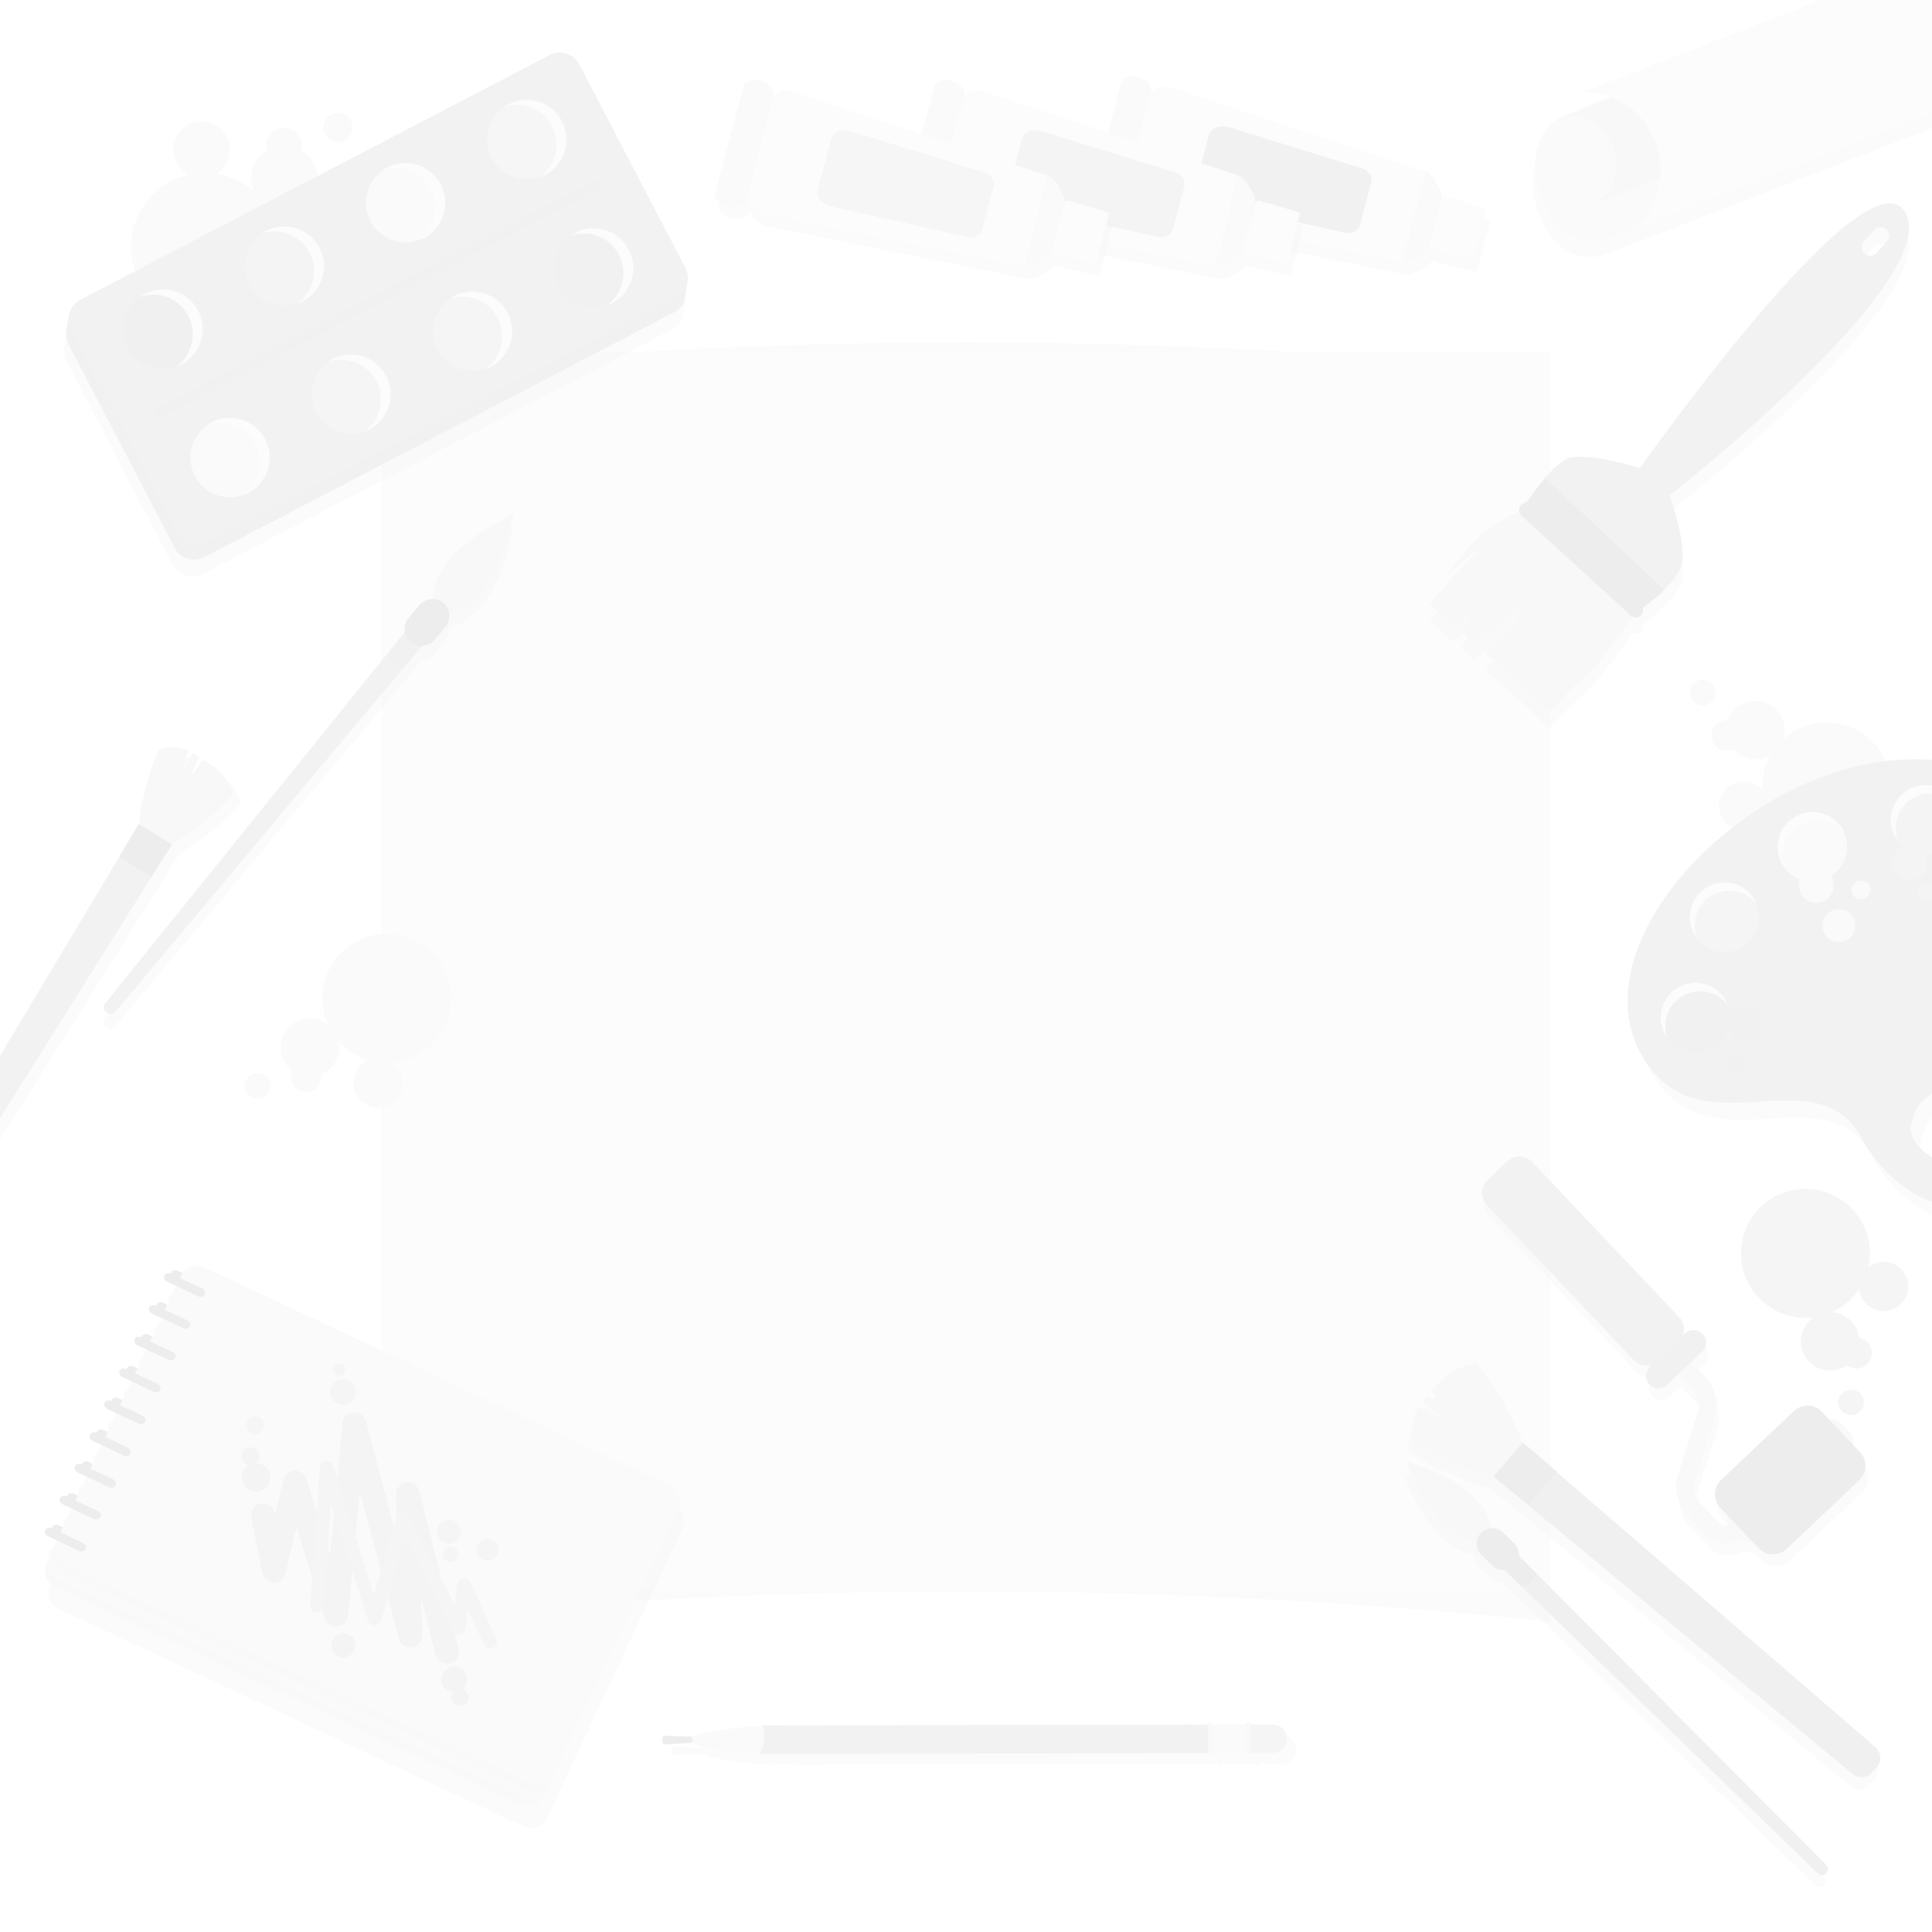 <?xml version="1.0" encoding="utf-8"?>
<!-- Generator: Adobe Illustrator 18.0.0, SVG Export Plug-In . SVG Version: 6.00 Build 0)  -->
<!DOCTYPE svg PUBLIC "-//W3C//DTD SVG 1.1//EN" "http://www.w3.org/Graphics/SVG/1.1/DTD/svg11.dtd">
<svg version="1.1" xmlns="http://www.w3.org/2000/svg" xmlns:xlink="http://www.w3.org/1999/xlink" x="0px" y="0px"
	 viewBox="0 0 800 800" enable-background="new 0 0 800 800" xml:space="preserve">
<g id="BACKGROUND">
</g>
<g id="OBJECTS">
	<g opacity="0.1">
		<g>
			<path opacity="0.2" fill="#474747" d="M616.3,91.3l-15.8-4.6c-0.7-0.2-1.4,0.2-1.6,0.8l0.1-0.3c0.6-2.2-4.1-10.1-6.5-10.9
				l-0.6-0.2L487.4,41.7c-4.4-1.4-8.7-0.1-9.5,3l-6.4,24.2l6.8-25.7c0.6-2.3-1.6-5-5-6.1c-3.4-1.1-6.7-0.2-7.4,2.2l-11.7,44
				c-0.6,2.3,1.8,4.8,5.3,5.6c3.5,0.7,6.7-0.6,7.3-2.9l0.4-1.5c-0.8,3.1,2.2,6.4,6.7,7.3l108.2,21.9l0.2,0c2.5,0.5,10.4-4,11-6.2
				l3.6-13.6l-3.5,13.1c-0.2,0.7,0.2,1.3,0.9,1.5l16.1,3.8c0.6,0.1,1.3-0.2,1.5-0.9l4.9-18.7C617.3,92.2,617,91.5,616.3,91.3z"/>
			<g>
				<path fill="#DFDFDF" d="M590.1,70.9L485.7,36.5c-4.4-1.4-8.7-0.1-9.5,3l-10.5,39.8c-0.8,3.1,2.2,6.4,6.7,7.3l108.2,21.9
					C584,96.1,587,83.5,590.1,70.9z"/>
				<path fill="#CECECE" d="M580.6,108.5l0.2,0c2.5,0.5,10.4-4,11-6.2l5.4-20.3c0.6-2.2-4.1-10.1-6.5-10.9l-0.6-0.2
					C587,83.5,584,96.1,580.6,108.5z"/>
				<path fill="#CECECE" d="M457.9,83.7c-3.5-0.7-5.9-3.2-5.3-5.6l11.7-44c0.6-2.3,3.9-3.3,7.4-2.2l0,0c3.4,1.1,5.6,3.8,5,6.1
					l-11.3,42.8C464.6,83.1,461.4,84.4,457.9,83.7L457.9,83.7z"/>
				<path fill="#717171" d="M500.7,83.8c-3.9-0.9-6.4-3.9-5.7-6.8l5.6-21.2c0.8-2.9,4.5-4.3,8.3-3.1l55.1,17
					c2.7,0.8,4.4,3.5,3.8,5.9l-4.7,17.6c-0.6,2.4-3.4,3.8-6.2,3.2L500.7,83.8z"/>
				<path fill="#DFDFDF" d="M592.9,103.3c-0.7-0.2-1.1-0.8-0.9-1.5l5.2-19.6c0.2-0.7,0.9-1,1.6-0.8l15.8,4.6c0.6,0.2,1,0.9,0.8,1.5
					l-4.9,18.7c-0.2,0.6-0.8,1-1.5,0.9L592.9,103.3z"/>
			</g>
			<path opacity="0.2" fill="#474747" d="M539,93l-15.8-4.6c-0.7-0.2-1.4,0.2-1.6,0.8l0.1-0.3c0.6-2.2-4.1-10.1-6.5-10.9l-0.6-0.2
				L410,43.5c-4.4-1.4-8.7-0.1-9.5,3l-6.4,24.2L401,45c0.6-2.3-1.6-5-5-6.1c-3.4-1.1-6.7-0.2-7.4,2.2l-11.7,44
				c-0.6,2.3,1.8,4.8,5.3,5.6c3.5,0.7,6.7-0.6,7.3-2.9l0.4-1.5c-0.8,3.1,2.2,6.4,6.7,7.3L505,115.5l0.2,0c2.5,0.5,10.4-4,11-6.2
				l3.6-13.6l-3.5,13.1c-0.2,0.7,0.2,1.3,0.9,1.5l16.1,3.8c0.6,0.1,1.3-0.2,1.5-0.9l4.9-18.7C540,93.9,539.6,93.2,539,93z"/>
			<g>
				<path fill="#DFDFDF" d="M512.8,72.7L408.3,38.2c-4.4-1.4-8.7-0.1-9.5,3L388.3,81c-0.8,3.1,2.2,6.4,6.7,7.3l108.2,21.9
					C506.6,97.8,509.7,85.2,512.8,72.7z"/>
				<path fill="#CECECE" d="M503.2,110.3l0.2,0c2.5,0.5,10.4-4,11-6.2l5.4-20.3c0.6-2.2-4.1-10.1-6.5-10.9l-0.6-0.2
					C509.7,85.2,506.6,97.8,503.2,110.3z"/>
				<path fill="#CECECE" d="M380.5,85.4c-3.5-0.7-5.9-3.2-5.3-5.6l11.7-44c0.6-2.3,3.9-3.3,7.4-2.2l0,0c3.4,1.1,5.6,3.8,5,6.1
					l-11.3,42.8C387.3,84.8,384,86.1,380.5,85.4L380.5,85.4z"/>
				<path fill="#8D8D8D" d="M423.3,85.5c-3.9-0.9-6.4-3.9-5.7-6.8l5.6-21.2c0.8-2.9,4.5-4.3,8.3-3.1l55.1,17
					c2.7,0.8,4.4,3.5,3.8,5.9l-4.7,17.6c-0.6,2.4-3.4,3.8-6.2,3.2L423.3,85.5z"/>
				<path fill="#DFDFDF" d="M515.6,105c-0.7-0.2-1.1-0.8-0.9-1.5l5.2-19.6c0.2-0.7,0.9-1,1.6-0.8l15.8,4.6c0.6,0.2,1,0.9,0.8,1.5
					l-4.9,18.7c-0.2,0.6-0.8,1-1.5,0.9L515.6,105z"/>
			</g>
			<path opacity="0.2" fill="#474747" d="M459.9,93L444,88.4c-0.7-0.2-1.4,0.2-1.6,0.8l0.1-0.3c0.6-2.2-4.1-10.1-6.5-10.9l-0.6-0.2
				L331,43.5c-4.4-1.4-8.7-0.1-9.5,3l-6.4,24.2l6.8-25.7c0.6-2.3-1.6-5-5-6.1c-3.4-1.1-6.7-0.2-7.4,2.2l-11.7,44
				c-0.6,2.3,1.8,4.8,5.3,5.6c3.5,0.7,6.7-0.6,7.3-2.9l0.4-1.5c-0.8,3.1,2.2,6.4,6.7,7.3l108.2,21.9l0.2,0c2.5,0.5,10.4-4,11-6.2
				l3.6-13.6l-3.5,13.1c-0.2,0.7,0.2,1.3,0.9,1.5l16.1,3.8c0.6,0.1,1.3-0.2,1.5-0.9l4.9-18.7C460.9,93.9,460.5,93.2,459.9,93z"/>
			<g>
				<path fill="#DFDFDF" d="M433.7,72.7L329.2,38.2c-4.4-1.4-8.7-0.1-9.5,3L309.2,81c-0.8,3.1,2.2,6.4,6.7,7.3l108.2,21.9
					C427.6,97.8,430.6,85.2,433.7,72.7z"/>
				<path fill="#CECECE" d="M424.2,110.3l0.2,0c2.5,0.5,10.4-4,11-6.2l5.4-20.3c0.6-2.2-4.1-10.1-6.5-10.9l-0.6-0.2
					C430.6,85.2,427.6,97.8,424.2,110.3z"/>
				<path fill="#CECECE" d="M301.5,85.4c-3.5-0.7-5.9-3.2-5.3-5.6l11.7-44c0.6-2.3,3.9-3.3,7.4-2.2l0,0c3.4,1.1,5.6,3.8,5,6.1
					l-11.3,42.8C308.2,84.8,304.9,86.1,301.5,85.4L301.5,85.4z"/>
				<path fill="#9F9F9F" d="M344.3,85.5c-3.9-0.9-6.4-3.9-5.7-6.8l5.6-21.2c0.8-2.9,4.5-4.3,8.3-3.1l55.1,17
					c2.7,0.8,4.4,3.5,3.8,5.9l-4.7,17.6c-0.6,2.4-3.4,3.8-6.2,3.2L344.3,85.5z"/>
				<path fill="#DFDFDF" d="M436.5,105c-0.7-0.2-1.1-0.8-0.9-1.5l5.2-19.6c0.2-0.7,0.9-1,1.6-0.8l15.8,4.6c0.6,0.2,1,0.9,0.8,1.5
					L454,108c-0.2,0.6-0.8,1-1.5,0.9L436.5,105z"/>
			</g>
		</g>
		<g>
			<path opacity="0.2" fill="#474747" d="M641.9,671.5c-160.6-16.7-323.2-16.7-483.8,0c0-140.4,0-280.8,0-421.2
				c160.6-16.7,323.2-16.7,483.8,0C641.9,390.7,641.9,531.1,641.9,671.5z"/>
			<path opacity="0.2" fill="#474747" d="M641.9,575.5c-160.6-16.7-323.2-16.7-483.8,0c0-140.4,0-280.8,0-421.2
				c160.6-16.7,323.2-16.7,483.8,0C641.9,294.7,641.9,435.1,641.9,575.5z"/>
			<rect x="158.1" y="145.6" fill="#DFDFDF" width="483.8" height="512.9"/>
		</g>
		<path opacity="0.2" fill="#474747" d="M284,123.6C284,123.6,284,123.6,284,123.6c0.3-1.8,0-3.8-0.9-5.6l-43.9-84.2
			c-2.3-4.5-7.8-6.2-12.3-3.9L32.5,131.2c-2.5,1.3-4.2,3.7-4.7,6.3h0l-1.1,6.1c0,0.1,0,0.2,0,0.3l0,0.2h0c-0.3,1.9,0,3.8,0.9,5.6
			l43.9,84.2c2.3,4.5,7.8,6.2,12.3,3.9l194.4-101.3c2.4-1.2,4-3.4,4.6-5.8l0,0l0-0.1c0.1-0.4,0.2-0.8,0.2-1.3l1-5.3c0,0,0,0,0,0
			L284,123.6z"/>
		<g>
			<path opacity="0.2" fill="#474747" d="M212.6,218.8c0,0-32.7,14.1-33.7,35.2c-2,0-4,0.9-5.4,2.6l-4.5,5.4
				c-1.4,1.6-1.8,3.7-1.5,5.7l-7.2,8.9L43.5,421.5c-1,1.2-0.8,2.9,0.4,3.8c1.2,1,2.9,0.8,3.9-0.4l119.4-142.5l7.5-8.9
				c2,0,3.9-0.9,5.3-2.6l4.5-5.4c1.3-1.6,1.8-3.5,1.5-5.4C193.6,258.1,206.3,249.9,212.6,218.8z"/>
			<g>
				<path fill="#BBBBBB" d="M179.8,254.6c0,0,23.6,4.3,32.9-41.8C212.7,212.7,173.1,229.8,179.8,254.6z"/>
				<path fill="#6D6D6D" d="M176.8,257.7c-2-1.6-5.8-0.2-8.5,3.2l-7.8,9.7c1.1,3,3.3,5.3,6.8,5.8l8.1-9.7
					C178.1,263.4,178.8,259.3,176.8,257.7z"/>
				<path fill="#787878" d="M160.5,270.5L43.6,415.4c-1,1.2-0.8,2.9,0.4,3.8c1.2,1,2.9,0.8,3.9-0.4l119.4-142.5
					C163.8,275.8,161.6,273.5,160.5,270.5z"/>
				<path fill="#474747" d="M180,264.9c-2.5,3-6.9,3.4-9.9,1l0,0c-3-2.5-3.4-6.9-1-9.9l4.5-5.4c2.5-3,6.9-3.4,9.9-1l0,0
					c3,2.5,3.4,6.9,1,9.9L180,264.9z"/>
			</g>
		</g>
		<g>
			<path opacity="0.2" fill="#474747" d="M536.8,724.4c0-3.3-2.7-5.9-5.9-5.9l-9.1,0c-0.1-0.5-0.5-0.9-1-0.9c-0.5,0-0.9,0.4-1,0.9
				l-13.7,0c-0.1-0.5-0.5-0.9-1-0.9c-0.5,0-0.9,0.4-1,0.9l-184.4,0.4h-0.1l0,0c-2.8,0-24,2-29.6,4.7c0,0,0,0,0,0l-11.3-0.4
				c0,0-1,1.6,0,3.7l11.3-0.7l0,0c5.3,2.5,24,4.3,28.9,4.5c0.3,0,0.6,0,0.8,0l0.7,0l183.8-0.4c0.1,0.5,0.5,0.9,1,0.9
				c0.5,0,0.9-0.4,1-0.9l13.7,0c0.1,0.5,0.5,0.9,1,0.9c0.5,0,0.9-0.4,1-0.9l9.1,0C534.2,730.3,536.8,727.6,536.8,724.4z"/>
			<g>
				<path fill="#CECECE" d="M315.7,714.5L315.7,714.5L315.7,714.5c-3.3,0-31.1,2.7-31.1,6c0,3.1,24.7,5.6,30.3,5.8
					C316.5,722.4,317,718.4,315.7,714.5z"/>
				<path fill="#767676" d="M315.7,714.5c1.3,3.9,0.7,8-0.9,11.8c0.3,0,0.6,0,0.8,0l0.7,0l185-0.4c0-4,0.2-8,0.2-11.8L315.7,714.5z"
					/>
				<path fill="#CCCCCC" d="M501.4,725.9l15.6,0c-0.2-3.9-0.2-7.9,0.3-11.8l-15.8,0C501.5,717.9,501.4,721.9,501.4,725.9z"/>
				<path fill="#969696" d="M517,725.9l10,0c3.3,0,5.9-2.7,5.9-5.9c0-3.3-2.7-5.9-5.9-5.9l-9.7,0C516.8,718,516.9,721.9,517,725.9z"
					/>
				<path fill="#474747" d="M286,719.1l-11.3-0.4c0,0-1,1.6,0,3.7l11.3-0.7C286,721.7,288.1,721.3,286,719.1z"/>
				<path fill="#BEBEBE" d="M501.2,713.2c0.6,0,1,0.5,1,1l0,11.5c0,0.6-0.5,1-1,1l0,0c-0.6,0-1-0.5-1-1l0-11.5
					C500.2,713.6,500.6,713.2,501.2,713.2L501.2,713.2z"/>
				<path fill="#BEBEBE" d="M516.9,713.1c0.6,0,1,0.5,1,1l0,11.5c0,0.6-0.5,1-1,1l0,0c-0.6,0-1-0.5-1-1l0-11.5
					C515.9,713.6,516.3,713.1,516.9,713.1L516.9,713.1z"/>
			</g>
			<g>
				<path opacity="0.2" fill="#474747" d="M278.9,623.9l-192.3-90c-3.2-1.5-7-0.5-9.1,2.2l-2.1-1c-1-0.5-2.2-0.1-2.7,0.8
					c-0.1,0.1-0.1,0.3-0.1,0.5l-0.2-0.1c-1-0.5-2.2-0.1-2.7,0.8c-0.4,0.9,0.1,2.1,1.1,2.5l3.9,1.8l-1,2.1c0,0,0,0,0,0l-2.7,5.7
					l-1.9-0.9c-1-0.5-2.2-0.1-2.7,0.8c-0.1,0.1-0.1,0.3-0.1,0.5l-0.2-0.1c-1-0.5-2.2-0.1-2.7,0.8c-0.4,0.9,0.1,2.1,1.1,2.5l3.9,1.8
					l-3.6,7.8l-1.9-0.9c-1-0.5-2.2-0.1-2.7,0.8c-0.1,0.1-0.1,0.3-0.1,0.5l-0.2-0.1c-1-0.5-2.2-0.1-2.7,0.8c-0.4,0.9,0.1,2.1,1.1,2.5
					l3.9,1.8l-2.4,5.1l-1.2,2.6l-1.9-0.9c-1-0.5-2.2-0.1-2.7,0.8c-0.1,0.1-0.1,0.3-0.1,0.5l-0.2-0.1c-1-0.5-2.2-0.1-2.7,0.8
					c-0.4,0.9,0.1,2.1,1.1,2.5l3.9,1.8l-3.6,7.8l-1.9-0.9c-1-0.5-2.2-0.1-2.7,0.8c-0.1,0.1-0.1,0.3-0.1,0.5l-0.2-0.1
					c-1-0.5-2.2-0.1-2.7,0.8c-0.4,0.9,0.1,2.1,1.1,2.5l3.9,1.8l-3.6,7.8l-1.9-0.9c-1-0.5-2.2-0.1-2.7,0.8c-0.1,0.1-0.1,0.3-0.1,0.5
					l-0.2-0.1c-1-0.5-2.2-0.1-2.7,0.8c-0.4,0.9,0.1,2,1.1,2.5l3.9,1.8l-3.6,7.8l-1.9-0.9c-1-0.5-2.2-0.1-2.7,0.8
					c-0.1,0.1-0.1,0.3-0.1,0.5l-0.2-0.1c-1-0.5-2.2-0.1-2.7,0.8c-0.4,0.9,0.1,2.1,1.1,2.5l3.9,1.8l-3.6,7.8l-1.9-0.9
					c-1-0.5-2.2-0.1-2.7,0.8c-0.1,0.1-0.1,0.3-0.1,0.5l-0.2-0.1c-1-0.5-2.2-0.1-2.7,0.8c-0.4,0.9,0.1,2,1.1,2.5l3.9,1.8l-3.6,7.8
					l-1.9-0.9c-1-0.5-2.2-0.1-2.7,0.8c-0.1,0.1-0.1,0.3-0.1,0.5l-0.2-0.1c-1-0.5-2.2-0.1-2.7,0.8c-0.4,0.9,0.1,2.1,1.1,2.5l3.9,1.8
					l-1.5,3.3c0,0,0,0,0,0l-2.8,6c-1.8,3.7-0.1,8.2,3.6,10l192.3,90c3.7,1.8,8.2,0.1,10-3.6l51.3-109.6c0,0,0,0,0,0l4.2-9.1
					C284.3,630.1,282.7,625.6,278.9,623.9z"/>
				<g>
					<g>
						<g>
							<path fill="#474747" d="M87.7,534.8c-0.4,0.9-1.6,1.3-2.7,0.8l-13-6.1c-1-0.5-1.5-1.6-1.1-2.5l0,0c0.4-0.9,1.6-1.3,2.7-0.8
								l13,6.1C87.7,532.8,88.2,533.9,87.7,534.8L87.7,534.8z"/>
							<path fill="#474747" d="M81.6,548c-0.4,0.9-1.6,1.3-2.7,0.8l-13-6.1c-1-0.5-1.5-1.6-1.1-2.5l0,0c0.4-0.9,1.6-1.3,2.7-0.8
								l13,6.1C81.5,546,82,547.1,81.6,548L81.6,548z"/>
							<path fill="#474747" d="M75.4,561.2c-0.4,0.9-1.6,1.3-2.7,0.8l-13-6.1c-1-0.5-1.5-1.6-1.1-2.5l0,0c0.4-0.9,1.6-1.3,2.7-0.8
								l13,6.1C75.4,559.1,75.8,560.3,75.4,561.2L75.4,561.2z"/>
							<path fill="#474747" d="M69.3,574.4c-0.4,0.9-1.6,1.3-2.7,0.8l-13-6.1c-1-0.5-1.5-1.6-1.1-2.5l0,0c0.4-0.9,1.6-1.3,2.7-0.8
								l13,6.1C69.2,572.3,69.7,573.4,69.3,574.4L69.3,574.4z"/>
							<path fill="#474747" d="M63.1,587.5c-0.4,0.9-1.6,1.3-2.7,0.8l-13-6.1c-1-0.5-1.5-1.6-1.1-2.5l0,0c0.4-0.9,1.6-1.3,2.7-0.8
								l13,6.1C63,585.5,63.5,586.6,63.1,587.5L63.1,587.5z"/>
							<path fill="#474747" d="M56.9,600.7c-0.4,0.9-1.6,1.3-2.7,0.8l-13-6.1c-1-0.5-1.5-1.6-1.1-2.5l0,0c0.4-0.9,1.6-1.3,2.7-0.8
								l13,6.1C56.9,598.7,57.4,599.8,56.9,600.7L56.9,600.7z"/>
							<path fill="#474747" d="M50.8,613.9c-0.4,0.9-1.6,1.3-2.7,0.8l-13-6.1c-1-0.5-1.5-1.6-1.1-2.5l0,0c0.4-0.9,1.6-1.3,2.7-0.8
								l13,6.1C50.7,611.8,51.2,613,50.8,613.9L50.8,613.9z"/>
							<path fill="#474747" d="M44.6,627.1c-0.4,0.9-1.6,1.3-2.7,0.8l-13-6.1c-1-0.5-1.5-1.6-1.1-2.5l0,0c0.4-0.9,1.6-1.3,2.7-0.8
								l13,6.1C44.5,625,45,626.1,44.6,627.1L44.6,627.1z"/>
							<path fill="#474747" d="M38.4,640.2c-0.4,0.9-1.6,1.3-2.7,0.8l-13-6.1c-1-0.5-1.5-1.6-1.1-2.5l0,0c0.4-0.9,1.6-1.3,2.7-0.8
								l13,6.1C38.4,638.2,38.9,639.3,38.4,640.2L38.4,640.2z"/>
						</g>
						<g>
							<path fill="#C5C5C5" d="M225.2,743.6c-1.8,3.7-6.2,5.4-10,3.6l-192.3-90c-3.7-1.8-5.4-6.2-3.6-10l51.3-109.6
								c1.8-3.7,6.2-5.4,10-3.6l192.3,90c3.7,1.8,5.4,6.2,3.6,10L225.2,743.6z"/>
							<path fill="#D0D0D0" d="M226.6,740.6c-1.8,3.7-6.2,5.4-10,3.6l-192.3-90c-3.7-1.8-5.4-6.2-3.6-10L72,534.6
								c1.8-3.7,6.2-5.4,10-3.6l192.3,90c3.7,1.8,5.4,6.2,3.6,10L226.6,740.6z"/>
							<path fill="#C5C5C5" d="M228,737.5c-1.8,3.8-6.2,5.4-8.8,4.1l-192.3-90c-4.9-2.3-6.5-6.7-4.8-10.5l51.3-109.6
								c1.8-3.7,6.2-5.4,10-3.6l192.3,90c3.7,1.8,5.4,6.2,3.6,10L228,737.5z"/>
							<path fill="#D0D0D0" d="M229.4,734.5c-1.8,3.7-6.2,5.4-10,3.6l-192.3-90c-3.7-1.8-5.4-6.2-3.6-10l51.3-109.6
								c1.8-3.7,6.2-5.4,10-3.6l192.3,90c3.7,1.8,5.4,6.2,3.6,10L229.4,734.5z"/>
						</g>
						<path fill="#CECECE" d="M86.8,536.9c-1,2-3.4,2.9-5.4,2l0,0c-2-1-2.9-3.4-2-5.4l0,0c1-2,3.4-2.9,5.4-2l0,0
							C86.8,532.4,87.7,534.9,86.8,536.9L86.8,536.9z"/>
						<path fill="#CECECE" d="M80.6,550.1c-1,2-3.4,2.9-5.4,2l0,0c-2-1-2.9-3.4-2-5.4l0,0c1-2,3.4-2.9,5.4-2l0,0
							C80.7,545.6,81.6,548.1,80.6,550.1L80.6,550.1z"/>
						<path fill="#CECECE" d="M74.4,563.3c-1,2-3.4,2.9-5.4,2l0,0c-2-1-2.9-3.4-2-5.4l0,0c1-2,3.4-2.9,5.4-2l0,0
							C74.5,558.8,75.4,561.2,74.4,563.3L74.4,563.3z"/>
						<path fill="#CECECE" d="M68.3,576.4c-1,2-3.4,2.9-5.4,2l0,0c-2-1-2.9-3.4-2-5.4l0,0c1-2,3.4-2.9,5.4-2l0,0
							C68.4,572,69.2,574.4,68.3,576.4L68.3,576.4z"/>
						<path fill="#CECECE" d="M62.1,589.6c-1,2-3.4,2.9-5.4,2l0,0c-2-1-2.9-3.4-2-5.4l0,0c1-2,3.4-2.9,5.4-2l0,0
							C62.2,585.2,63.1,587.6,62.1,589.6L62.1,589.6z"/>
						<path fill="#CECECE" d="M55.9,602.8c-1,2-3.4,2.9-5.4,2l0,0c-2-1-2.9-3.4-2-5.4l0,0c1-2,3.4-2.9,5.4-2l0,0
							C56,598.3,56.9,600.8,55.9,602.8L55.9,602.8z"/>
						<path fill="#CECECE" d="M49.8,616c-1,2-3.4,2.9-5.4,2l0,0c-2-1-2.9-3.4-2-5.4l0,0c1-2,3.4-2.9,5.4-2l0,0
							C49.9,611.5,50.7,613.9,49.8,616L49.8,616z"/>
						<path fill="#CECECE" d="M43.6,629.2c-1,2-3.4,2.9-5.4,2l0,0c-2-1-2.9-3.4-2-5.4l0,0c1-2,3.4-2.9,5.4-2l0,0
							C43.7,624.7,44.6,627.1,43.6,629.2L43.6,629.2z"/>
						<path fill="#CECECE" d="M37.4,642.3c-1,2-3.4,2.9-5.4,2l0,0c-2-1-2.9-3.4-2-5.4l0,0c1-2,3.4-2.9,5.4-2l0,0
							C37.5,637.9,38.4,640.3,37.4,642.3L37.4,642.3z"/>
						<g>
							<path fill="#474747" d="M84.8,536c-0.4,0.9-1.6,1.3-2.7,0.8l-13-6.1c-1-0.5-1.5-1.6-1.1-2.5l0,0c0.4-0.9,1.6-1.3,2.7-0.8
								l13,6.1C84.7,533.9,85.2,535.1,84.8,536L84.8,536z"/>
							<path fill="#474747" d="M78.6,549.2c-0.4,0.9-1.6,1.3-2.7,0.8l-13-6.1c-1-0.5-1.5-1.6-1.1-2.5l0,0c0.4-0.9,1.6-1.3,2.7-0.8
								l13,6.1C78.6,547.1,79.1,548.3,78.6,549.2L78.6,549.2z"/>
							<path fill="#474747" d="M72.5,562.3c-0.4,0.9-1.6,1.3-2.7,0.8l-13-6.1c-1-0.5-1.5-1.6-1.1-2.5l0,0c0.4-0.9,1.6-1.3,2.7-0.8
								l13,6.1C72.4,560.3,72.9,561.4,72.5,562.3L72.5,562.3z"/>
							<path fill="#474747" d="M66.3,575.5c-0.4,0.9-1.6,1.3-2.7,0.8l-13-6.1c-1-0.5-1.5-1.6-1.1-2.5l0,0c0.4-0.9,1.6-1.3,2.7-0.8
								l13,6.1C66.2,573.5,66.7,574.6,66.3,575.5L66.3,575.5z"/>
							<path fill="#474747" d="M60.1,588.7c-0.4,0.9-1.6,1.3-2.7,0.8l-13-6.1c-1-0.5-1.5-1.6-1.1-2.5l0,0c0.4-0.9,1.6-1.3,2.7-0.8
								l13,6.1C60.1,586.6,60.6,587.8,60.1,588.7L60.1,588.7z"/>
							<path fill="#474747" d="M54,601.9c-0.4,0.9-1.6,1.3-2.7,0.8l-13-6.1c-1-0.5-1.5-1.6-1.1-2.5l0,0c0.4-0.9,1.6-1.3,2.7-0.8
								l13,6.1C53.9,599.8,54.4,601,54,601.9L54,601.9z"/>
							<path fill="#474747" d="M47.8,615c-0.4,0.9-1.6,1.3-2.7,0.8l-13-6.1c-1-0.5-1.5-1.6-1.1-2.5l0,0c0.4-0.9,1.6-1.3,2.7-0.8
								l13,6.1C47.7,613,48.2,614.1,47.8,615L47.8,615z"/>
							<path fill="#474747" d="M41.6,628.2c-0.4,0.9-1.6,1.3-2.7,0.8l-13-6.1c-1-0.5-1.5-1.6-1.1-2.5l0,0c0.4-0.9,1.6-1.3,2.7-0.8
								l13,6.1C41.6,626.2,42.1,627.3,41.6,628.2L41.6,628.2z"/>
							<path fill="#474747" d="M35.5,641.4c-0.4,0.9-1.6,1.3-2.7,0.8l-13-6.1c-1-0.5-1.5-1.6-1.1-2.5l0,0c0.4-0.9,1.6-1.3,2.7-0.8
								l13,6.1C35.4,639.3,35.9,640.5,35.5,641.4L35.5,641.4z"/>
						</g>
					</g>
					<g>
						<g>
							<path fill="#8D8D8D" d="M137.2,673.2c-1.2-0.6-2.2-1.6-2.6-3l-11.8-37.8l-4.6,19.1c-0.5,2.2-2.6,3.8-4.9,3.8
								c-2.3,0-4.3-1.7-4.7-4l-4.6-22.9c-0.5-2.7,1.2-5.3,3.9-5.8c2.7-0.5,5.3,1.2,5.8,3.9l0.2,1l3.5-14.7c0.5-2.2,2.4-3.7,4.6-3.8
								c2.2-0.1,4.2,1.3,4.9,3.5l9.8,31.4l5.1-54.7c0.2-2.4,2.1-4.3,4.5-4.4c2.4-0.2,4.6,1.3,5.2,3.6l12.8,48.4l-0.3-18
								c0-2.5,1.8-4.6,4.3-5c2.5-0.3,4.8,1.3,5.4,3.7l16.2,65.2c0.7,2.6-0.9,5.3-3.6,6c-2.6,0.7-5.3-0.9-6-3.6l-5.8-23.2l0.3,15.3
								c0,2.5-1.8,4.6-4.2,5c-2.5,0.3-4.8-1.2-5.4-3.6L149,617.6l-4.8,51.5c-0.2,2.3-2.1,4.2-4.4,4.4
								C138.9,673.7,138,673.5,137.2,673.2z"/>
						</g>
						<g>
							<circle fill="#8D8D8D" cx="106" cy="611.8" r="5.9"/>
						</g>
						<g>
							<circle fill="#8D8D8D" cx="103.7" cy="603" r="3.7"/>
						</g>
						<g>
							<path fill="#969696" d="M109,591.7c-0.9,1.8-3,2.6-4.9,1.8c-1.8-0.9-2.6-3-1.8-4.9c0.9-1.8,3-2.6,4.9-1.8
								C109,587.7,109.8,589.8,109,591.7z"/>
						</g>
						<g>
							<circle fill="#969696" cx="186" cy="634.3" r="5"/>
						</g>
						<g>
							<circle fill="#969696" cx="186.6" cy="643.6" r="3.2"/>
						</g>
						<g>
							<circle fill="#969696" cx="201.9" cy="641.7" r="4.5"/>
						</g>
						<g>
							<circle fill="#8D8D8D" cx="142.2" cy="681.3" r="5"/>
						</g>
						<g>
							<circle fill="#8D8D8D" cx="188.1" cy="695.4" r="5.3"/>
						</g>
						<g>
							<circle fill="#8D8D8D" cx="190.4" cy="702.9" r="3.6"/>
						</g>
						<g>
							<circle fill="#969696" cx="142" cy="576.4" r="5.3"/>
						</g>
						<g>
							<path fill="#969696" d="M142.7,568.3c-0.6,1.2-2,1.8-3.3,1.2c-1.2-0.6-1.8-2-1.2-3.3c0.6-1.2,2-1.8,3.3-1.2
								C142.8,565.6,143.3,567,142.7,568.3z"/>
						</g>
						<g>
							<path fill="#969696" d="M130.1,667.5c-1-0.5-1.7-1.5-1.6-2.7l3.9-57.4c0.1-1.4,1.1-2.4,2.5-2.6c1.3-0.2,2.6,0.7,3,2
								l16.9,53.7l9.4-32.7c0.3-1.1,1.3-1.9,2.4-2c1.2-0.1,2.3,0.5,2.8,1.5l18.8,37.3l1.1-8.7c0.2-1.2,1.1-2.2,2.4-2.4
								c1.2-0.2,2.5,0.5,3,1.6l10.8,23.5c0.6,1.4,0,3.1-1.4,3.7c-1.4,0.7-3.1,0-3.7-1.4l-6.7-14.6l-1,8.1c-0.2,1.2-1.1,2.2-2.3,2.4
								c-1.2,0.2-2.4-0.4-3-1.5l-19.6-39.1l-10,34.8c-0.3,1.2-1.4,2-2.7,2c-1.2,0-2.3-0.8-2.7-2L137,622.6l-2.9,42.5
								c-0.1,1.6-1.5,2.7-3,2.6C130.7,667.7,130.4,667.6,130.1,667.5z"/>
						</g>
					</g>
				</g>
			</g>
		</g>
		<g>
			<defs>
				<rect id="SVGID_1_" x="616.8" width="183.2" height="117.5"/>
			</defs>
			<clipPath id="SVGID_2_">
				<use xlink:href="#SVGID_1_"  overflow="visible"/>
			</clipPath>
			<g clip-path="url(#SVGID_2_)">
				<path opacity="0.2" fill="#474747" d="M984.5-82.9C904.7-52,734.3,13.9,654.5,44.7c4.4,0,8.4,0.9,12,2.3
					c-7.1,2.7-14.1,5.5-21.2,8.2c-21.4,10.6-7.8,58.8,19.4,50.2c3.9-1.5,7.7-3,11.6-4.5v0c79.8-30.8,250.2-96.8,330-127.6
					C1027.8-46.6,1013.9-82.6,984.5-82.9z"/>
				<g>
					<path fill="#CECECE" d="M665.7,98.8c71.2-27.5,142.3-55,213.5-82.6C853,16,840.5-16.2,859.8-34c-71.2,27.5-142.3,55-213.5,82.6
						C624.9,59.2,638.4,107.4,665.7,98.8z"/>
					<path fill="#BCBCBC" d="M798.8-10.4C748,9.3,697.2,28.9,646.3,48.6c15.5-6,34.8,21.4,13.9,35.8c50.8-19.7,101.7-39.3,152.5-59
						C826.5,12.7,817.6-10.2,798.8-10.4z"/>
					<path fill="#DFDFDF" d="M985.5-89.5c-79.8,30.8-250.2,96.8-330,127.6c29.4,0.2,43.3,36.3,21.8,56.2
						c79.8-30.8,250.2-96.8,330-127.6C1028.8-53.2,1014.8-89.3,985.5-89.5z"/>
				</g>
			</g>
		</g>
		<g opacity="0.2">
			<path fill="#474747" d="M775.4,728.4L643.6,614.5l-14.2-12.3c0,0-7-18.4-19.1-32.5c0,0-8-1.1-18.6,11.4l7.7,7.9l-9.3-6l-2.4,2.8
				l8.9,6.5l-10.5-4.6c0,0-3.8,6.8-2.5,13.7c0.7,0.5,15,10.1,33.7,15l14.5,11.9L766,739.5c2.5,2.1,6.2,1.8,8.3-0.6l2-2.3
				C778.3,734.2,777.9,730.5,775.4,728.4z"/>
			<path fill="#474747" d="M635.4,656.7l-7.5-7.5c0.1-1.8-0.5-3.6-1.9-5l-4.6-4.5c-1.3-1.3-3.1-1.9-4.8-1.8
				c-1.2-7.1-7.6-19.4-35.4-27.7c0,0,10.1,30.9,29.3,33.5c-0.2,1.8,0.5,3.7,1.9,5.1l4.6,4.5c1.4,1.4,3.2,2,5,1.8l7.5,7.3
				l122.2,118.3c1,1,2.6,0.9,3.5,0c1-1,1-2.6,0-3.5L635.4,656.7z"/>
		</g>
		<g>
			<path fill="#656565" d="M632.9,623.4L767,734.5c2.5,2.1,6.2,1.8,8.3-0.6l2-2.3c2-2.4,1.7-6.1-0.8-8.2L644.6,609.5
				C640.7,614.1,636.8,618.7,632.9,623.4z"/>
			<path fill="#474747" d="M630.5,597.2l-12.1,14.2l14.5,11.9c3.9-4.6,7.9-9.3,11.8-13.9L630.5,597.2z"/>
			<path fill="#BBBBBB" d="M630.5,597.2c0,0-7-18.4-19.1-32.5c0,0-8-1.1-18.6,11.4l7.7,7.9l-9.3-6l-2.4,2.8l8.9,6.5l-10.5-4.6
				c0,0-3.8,6.8-2.5,13.7c0.7,0.5,15,10.1,33.7,15L630.5,597.2z"/>
		</g>
		<g>
			<path fill="#BBBBBB" d="M617.6,638.5c0,0,5.8-21.1-35.4-33.4C582.2,605.1,594.5,642.6,617.6,638.5z"/>
			<path fill="#474747" d="M620.2,641.5c-1.6,1.7-0.7,5.3,2.2,8l8.1,7.9c2.8-0.8,5.1-2.6,5.9-5.7l-8.1-8.2
				C625.5,640.7,621.8,639.8,620.2,641.5z"/>
			<path fill="#676767" d="M630.5,657.4l122.2,118.3c1,1,2.6,0.9,3.5,0c1-1,1-2.6,0-3.5L636.4,651.7
				C635.6,654.8,633.3,656.6,630.5,657.4z"/>
			<path fill="#474747" d="M627,639.1c2.5,2.5,2.6,6.6,0.1,9.1l0,0c-2.5,2.5-6.6,2.6-9.1,0.1l-4.6-4.5c-2.5-2.5-2.6-6.6-0.1-9.1l0,0
				c2.5-2.5,6.6-2.6,9.1-0.1L627,639.1z"/>
		</g>
		<path opacity="0.2" fill="#474747" d="M771.3,606.3l-2.9-3.1c0.4-1.7,0-3.5-1.3-4.9l-3.8-4c-1.3-1.4-3.1-1.9-4.8-1.6l-2.9-3.1
			c-3.1-3.3-8.3-3.4-11.6-0.3l-30.1,28.5c-3.3,3.1-3.4,8.3-0.3,11.6l2.9,3.1c-0.3,1.3-0.1,2.8,0.6,4c-1.4,0.6-3.1,0.4-4.2-0.8
			l-8.1-8.6c-1.9-2-2.8-6.1-2-8.7l8.5-26.7c1.6-5.1,0-12.1-3.7-16l-6.3-6.7l4.6-4.3c2.1-2,2.2-5.2,0.2-7.3c-2-2.1-5.2-2.2-7.3-0.2
			l-0.9,0.8c1-2.6,0.5-5.6-1.5-7.7l-60.8-64.2c-2.8-3-7.5-3.1-10.4-0.3l-8.1,7.7c-3,2.8-3.1,7.5-0.3,10.4l60.8,64.2
			c2,2.1,5,2.8,7.6,1.9l-0.9,0.8c-2.1,2-2.2,5.2-0.2,7.3c2,2.1,5.2,2.2,7.3,0.2l4.6-4.3l6.3,6.7c1.9,2,2.8,6.1,2,8.7l-8.5,26.7
			c-1.6,5.1,0,12.1,3.7,16l8.1,8.6c3.9,4.1,10.2,4.6,14.7,1.2c1.2,1,2.8,1.3,4.2,1.1l2.9,3.1c3.1,3.3,8.3,3.4,11.6,0.3l30.1-28.5
			C774.3,614.8,774.5,609.6,771.3,606.3z"/>
		<g>
			<g>
				<path fill="#BEBEBE" d="M754.4,596.6c-2-2.2-1.9-5.6,0.2-7.6l0,0c2.2-2,5.6-1.9,7.6,0.2l3.8,4c2,2.2,1.9,5.6-0.2,7.6l0,0
					c-2.2,2-5.6,1.9-7.6-0.2L754.4,596.6z"/>
				<path fill="#BEBEBE" d="M716.7,632.4c-2-2.2-1.9-5.6,0.2-7.6l0,0c2.2-2,5.6-1.9,7.6,0.2l3.8,4c2,2.2,1.9,5.6-0.2,7.6l0,0
					c-2.2,2-5.6,1.9-7.6-0.2L716.7,632.4z"/>
			</g>
			<g>
				<path fill="#BEBEBE" d="M691.4,560.1c1.5-1.4,3.8-1.3,5.2,0.1l9.9,10.4c3.7,3.9,5.3,10.9,3.7,16l-8.5,26.7
					c-0.8,2.6,0.1,6.7,2,8.7l8.1,8.6c1.4,1.5,3.7,1.5,5.2,0.1l35.9-34c1.5-1.4,3.8-1.3,5.2,0.1c1.4,1.5,1.3,3.8-0.1,5.2l-35.9,34
					c-4.4,4.2-11.4,4-15.6-0.4l-8.1-8.6c-3.7-3.9-5.3-10.9-3.7-16l8.5-26.7c0.8-2.6-0.1-6.7-2-8.7l-9.9-10.4
					C689.9,563.9,690,561.5,691.4,560.1z"/>
			</g>
			<g>
				<path fill="#787878" d="M615.7,499c-2.8-3-2.7-7.6,0.3-10.4l8.1-7.7c3-2.8,7.6-2.7,10.4,0.3l60.8,64.2c2.8,3,2.7,7.6-0.3,10.4
					l-8.1,7.7c-3,2.8-7.6,2.7-10.4-0.3L615.7,499z"/>
				<path fill="#6D6D6D" d="M683,573.2c-2-2.1-1.9-5.3,0.2-7.3l14.5-13.7c2.1-2,5.3-1.9,7.3,0.2l0,0c2,2.1,1.9,5.3-0.2,7.3
					l-14.5,13.7C688.2,575.4,684.9,575.3,683,573.2L683,573.2z"/>
			</g>
			<path fill="#474747" d="M712.4,624.4c-3.1-3.3-3-8.5,0.3-11.6l30.1-28.5c3.3-3.1,8.5-3,11.6,0.3l15.8,16.7
				c3.1,3.3,3,8.5-0.3,11.6l-30.1,28.5c-3.3,3.1-8.5,3-11.6-0.3L712.4,624.4z"/>
		</g>
		<path opacity="0.2" fill="#474747" d="M789,95.1c-15.5-28.3-109.9,105.7-109.9,105.7s-23.4-7.3-30.7-3.6c-2.7,1.4-5.9,4.5-8.6,7.7
			c-3.6,4.1-6.7,8.5-7.8,10.2c-0.8,0-1.7,0.3-2.3,1c-0.8,0.8-1,2-0.6,3c-19.7,6.2-32.4,30.1-32.4,30.1c4.7-8,15.9-14.6,15.9-14.6
			c-9.2,8.5-20.6,22.5-20.6,22.5l9.6,8.8l9.5-7.3l-6.1,9.7l5.4,4.9l26.6-19.8l-22,24.1c11.3,9.3,26.5,24.2,26.5,24.2
			s8.7-9.4,15.7-15.6c6.1-5.4,16.1-20.2,18.6-23.9c1.2,0.7,2.7,0.4,3.7-0.6c0.8-0.8,1-2,0.7-3c1.7-1.3,5.5-4.1,9.1-7.6
			c3.3-3.2,6.3-7,7.1-10.4c2.1-8.5-5-28.6-5-28.6S804.5,123.5,789,95.1z M771.7,106.9l4.3-4.7c1.3-1.5,3.6-1.6,5-0.2
			c1.5,1.3,1.6,3.6,0.2,5l-4.3,4.7c-1.3,1.5-3.6,1.6-5,0.2C770.5,110.6,770.4,108.4,771.7,106.9z"/>
		<g>
			<path fill="#787878" d="M696.4,233.7c2.1-8.5-5-28.6-5-28.6s113.1-88.6,97.6-117c-15.5-28.3-109.9,105.7-109.9,105.7
				s-23.4-7.3-30.7-3.6c-2.7,1.4-5.9,4.5-8.6,7.7c16.6,15.3,33,30.9,49.5,46.1C692.5,240.8,695.5,237.1,696.4,233.7z M777,104.7
				c-1.3,1.5-3.6,1.6-5,0.2s-1.6-3.6-0.2-5l4.3-4.7c1.3-1.5,3.6-1.6,5-0.2c1.5,1.3,1.6,3.6,0.2,5L777,104.7z"/>
			<path fill="#BBBBBB" d="M676.5,254.4c0,0-12.2,18.6-19.2,24.8c-7,6.2-15.7,15.6-15.7,15.6s-15.2-14.9-26.5-24.2l22-24.1
				l-26.6,19.8l-5.4-4.9l6.1-9.7l-9.5,7.3l-9.6-8.8c0,0,11.4-14,20.6-22.5c0,0-11.3,6.6-15.9,14.6c0,0,13.1-24.6,33.2-30.4
				L676.5,254.4z"/>
			<path fill="#474747" d="M639.8,198c-4.5,5.2-8.2,10.8-8.2,10.8l47.7,43.6c0,0,5.3-3.6,10-8.3C672.8,228.9,656.5,213.2,639.8,198z
				"/>
			<path fill="#474747" d="M679.6,254.7c-1.1,1.3-3.1,1.3-4.3,0.2l-45.3-41.4c-1.3-1.1-1.3-3.1-0.2-4.3l0,0c1.1-1.3,3.1-1.3,4.3-0.2
				l45.3,41.4C680.6,251.5,680.7,253.4,679.6,254.7L679.6,254.7z"/>
		</g>
		<g>
			<defs>
				<rect id="SVGID_3_" y="297.4" width="118.1" height="176.1"/>
			</defs>
			<clipPath id="SVGID_4_">
				<use xlink:href="#SVGID_3_"  overflow="visible"/>
			</clipPath>
			<g clip-path="url(#SVGID_4_)">
				<path opacity="0.2" fill="#474747" d="M87.6,318.4l-5.8,7.6l3.9-8.7l-2.7-1.7l-4.3,8.4l2.5-9.6c0,0-6.3-2.4-12-0.3
					c-0.4,0.6-6.7,14.2-8.4,30.8l-8.3,13.9l-77.4,129.2c-1.5,2.4-0.8,5.6,1.6,7l2.2,1.4c2.3,1.4,5.4,0.6,6.9-1.8l80.1-127.6
					l8.6-13.7c0,0,14.8-8.4,25.3-20.6C99.8,332.8,99.7,325.8,87.6,318.4z"/>
				<g>
					<path fill="#787878" d="M49.2,355.1l-77.4,129.2c-1.5,2.4-0.8,5.6,1.6,7l2.2,1.4c2.3,1.4,5.4,0.6,6.9-1.8l80.1-127.6
						C58.2,360.6,53.7,357.8,49.2,355.1z"/>
					<path fill="#474747" d="M71.3,349.6l-13.8-8.5l-8.3,13.9c4.5,2.8,9,5.5,13.4,8.3L71.3,349.6z"/>
					<path fill="#BBBBBB" d="M71.3,349.6c0,0,14.8-8.4,25.2-20.6c0,0-0.1-7-12.2-14.4l-5.8,7.6l3.9-8.7l-2.7-1.7l-4.3,8.4l2.5-9.6
						c0,0-6.3-2.4-12-0.3c-0.4,0.6-6.7,14.2-8.4,30.8L71.3,349.6z"/>
				</g>
			</g>
		</g>
		<g>
			<g>
				<circle fill="#CCCCCC" cx="160.1" cy="413.4" r="26.7"/>
				<circle fill="#CCCCCC" cx="128.3" cy="433.8" r="12.1"/>
				<circle fill="#CCCCCC" cx="126.8" cy="445.8" r="6.4"/>
				<circle fill="#CCCCCC" cx="106.7" cy="449.6" r="5.3"/>
				<circle fill="#CCCCCC" cx="156.5" cy="448.4" r="10.2"/>
			</g>
		</g>
		<g>
			<g>
				<circle fill="#C7C7C7" cx="84.9" cy="102.2" r="30.6"/>
				<circle fill="#C7C7C7" cx="117.8" cy="74.1" r="13.8"/>
				<circle fill="#C7C7C7" cx="117.6" cy="60.3" r="7.3"/>
				<circle fill="#C7C7C7" cx="139.9" cy="52.8" r="6"/>
				<circle fill="#C7C7C7" cx="83.5" cy="62" r="11.7"/>
			</g>
		</g>
		<g>
			<circle fill="#CCCCCC" cx="756.3" cy="325.9" r="26.7"/>
			<circle fill="#CCCCCC" cx="726.9" cy="302.3" r="12.1"/>
			<circle fill="#CCCCCC" cx="715.1" cy="304.6" r="6.4"/>
			<circle fill="#CCCCCC" cx="705.1" cy="286.8" r="5.3"/>
			<circle fill="#CCCCCC" cx="722" cy="333.7" r="10.2"/>
		</g>
		<g>
			<g>
				<circle fill="#9B9B9B" cx="747.6" cy="519" r="26.7"/>
				<circle fill="#9B9B9B" cx="757.8" cy="555.4" r="12.1"/>
				<circle fill="#9B9B9B" cx="768.7" cy="560.3" r="6.4"/>
				<circle fill="#9B9B9B" cx="766.5" cy="580.7" r="5.3"/>
				<circle fill="#9B9B9B" cx="780" cy="532.7" r="10.2"/>
			</g>
		</g>
		<g>
			<path fill="#6D6D6D" d="M283.5,123.5c0.1-0.4,0.2-0.8,0.2-1.3l1-5.8c0,0-1.1,0.2-2.1,0.4l-43.8-84c-2.3-4.5-7.8-6.2-12.3-3.9
				L32.2,130.3c-0.2,0.1-0.4,0.2-0.6,0.4l-3-0.3l-1.1,6.1c0,0.1,0,0.2,0,0.3l0,0.2h0c-0.3,1.9,0,3.8,0.9,5.6l43.9,84.2
				c2.3,4.5,7.8,6.2,12.3,3.9l194.4-101.3c2.4-1.2,4-3.4,4.6-5.8l0,0L283.5,123.5z"/>
			<path fill="#787878" d="M85.6,224.5c-4.5,2.3-10,0.6-12.3-3.9l-43.9-84.2c-2.3-4.5-0.6-10,3.9-12.3L227.6,22.8
				c4.5-2.3,10-0.6,12.3,3.9l43.9,84.2c2.3,4.5,0.6,10-3.9,12.3L85.6,224.5z"/>
			<path fill="#6D6D6D" d="M67.2,172.4c-0.9,0.5-2.1,0.1-2.6-0.8l0,0c-0.5-0.9-0.1-2.1,0.8-2.6L246,74.9c0.9-0.5,2.1-0.1,2.6,0.8
				l0,0c0.5,0.9,0.1,2.1-0.8,2.6L67.2,172.4z"/>
			<g>
				<g>
					<g>
						<circle fill="#9F9F9F" cx="218.1" cy="57.8" r="16.4"/>
						<path fill="#DEDEDE" d="M228.6,52.3c3.8,7.4,1.5,16.3-5,21c0.7-0.3,1.4-0.5,2.1-0.9c8.1-4.2,11.2-14.1,7-22.2
							c-4.2-8-14.1-11.2-22.2-7c-0.7,0.4-1.3,0.8-1.9,1.2C216.1,41.7,224.8,44.9,228.6,52.3z"/>
					</g>
					<g>
						<circle fill="#CCCCCC" cx="167.9" cy="84" r="16.4"/>
						<path fill="#DEDEDE" d="M178.4,78.5c3.8,7.4,1.5,16.3-5,21c0.7-0.3,1.4-0.5,2.1-0.9c8.1-4.2,11.2-14.1,7-22.2
							c-4.2-8-14.1-11.2-22.2-7c-0.7,0.4-1.3,0.8-1.9,1.2C165.9,67.9,174.6,71.1,178.4,78.5z"/>
					</g>
					<g>
						<circle fill="#8D8D8D" cx="117.7" cy="110.2" r="16.4"/>
						<path fill="#DEDEDE" d="M128.2,104.7c3.8,7.4,1.5,16.3-5,21c0.7-0.3,1.4-0.5,2.1-0.9c8.1-4.2,11.2-14.1,7-22.2
							c-4.2-8-14.1-11.2-22.2-7c-0.7,0.4-1.3,0.8-1.9,1.2C115.7,94.1,124.4,97.3,128.2,104.7z"/>
					</g>
					<g>
						<circle fill="#656565" cx="67.4" cy="136.3" r="16.4"/>
						<path fill="#DEDEDE" d="M78,130.8c3.8,7.4,1.5,16.3-5,21c0.7-0.2,1.4-0.5,2.1-0.9c8-4.2,11.2-14.1,7-22.2
							c-4.2-8-14.1-11.2-22.2-7c-0.7,0.4-1.3,0.8-1.9,1.2C65.5,120.2,74.2,123.5,78,130.8z"/>
					</g>
				</g>
				<g>
					<g>
						<circle fill="#717171" cx="245.8" cy="111" r="16.4"/>
						<path fill="#DEDEDE" d="M256.3,105.5c3.8,7.4,1.5,16.3-5,21c0.7-0.3,1.4-0.5,2.1-0.9c8.1-4.2,11.2-14.1,7-22.2
							c-4.2-8.1-14.1-11.2-22.2-7c-0.7,0.4-1.3,0.8-1.9,1.2C243.9,94.9,252.5,98.1,256.3,105.5z"/>
					</g>
					<g>
						<circle fill="#969696" cx="195.6" cy="137.2" r="16.4"/>
						<path fill="#DEDEDE" d="M206.1,131.7c3.8,7.4,1.5,16.3-5,21c0.7-0.3,1.4-0.5,2.1-0.9c8.1-4.2,11.2-14.1,7-22.2
							c-4.2-8.1-14.1-11.2-22.2-7c-0.7,0.4-1.3,0.8-1.9,1.2C193.7,121.1,202.3,124.3,206.1,131.7z"/>
					</g>
					<g>
						<circle fill="#9B9B9B" cx="145.4" cy="163.3" r="16.4"/>
						<path fill="#DEDEDE" d="M155.9,157.8c3.8,7.4,1.5,16.3-5.1,21c0.7-0.3,1.4-0.5,2.1-0.9c8-4.2,11.2-14.1,7-22.2
							c-4.2-8.1-14.1-11.2-22.2-7c-0.7,0.4-1.3,0.8-1.9,1.2C143.4,147.2,152.1,150.5,155.9,157.8z"/>
					</g>
					<g>
						<circle fill="#C7C7C7" cx="95.2" cy="189.5" r="16.4"/>
						<path fill="#DEDEDE" d="M105.7,184c3.8,7.4,1.5,16.3-5,21c0.7-0.3,1.4-0.5,2.1-0.9c8.1-4.2,11.2-14.1,7-22.2
							c-4.2-8.1-14.1-11.2-22.2-7c-0.7,0.4-1.3,0.8-1.9,1.2C93.2,173.4,101.9,176.6,105.7,184z"/>
					</g>
				</g>
			</g>
		</g>
		<g>
			<defs>
				<rect id="SVGID_5_" x="669.9" y="310.5" width="130.1" height="208"/>
			</defs>
			<clipPath id="SVGID_6_">
				<use xlink:href="#SVGID_5_"  overflow="visible"/>
			</clipPath>
			<g clip-path="url(#SVGID_6_)">
				<path opacity="0.2" fill="#474747" d="M768.3,325.5c-56.6,15.9-108.1,77.3-84.5,118.6c23.6,41.3,71.8-1.5,91.3,34.6
					c10.2,18.9,33.4,36.3,58.7,24.4c19.5-9.2,60.5-42.9,55.8-101.6C885,342.7,825.4,309.5,768.3,325.5z M824.8,488.7
					c-14.2,6.5-30.4-7-29.6-14.4c1.1-10.1,8.6-19.4,24.5-14.1C835.6,465.4,839,482.2,824.8,488.7z"/>
				<path fill="#787878" d="M764.3,318.4c-56.6,15.9-108.1,77.3-84.5,118.6c23.6,41.3,71.9-1.5,91.3,34.6
					c10.2,18.9,33.4,36.3,58.8,24.4c19.5-9.2,60.5-42.9,55.8-101.6C880.9,335.6,821.4,302.4,764.3,318.4z M820.8,481.5
					c-14.2,6.5-30.4-7-29.6-14.4c1.1-10.1,8.6-19.4,24.5-14.1C831.6,458.3,835,475,820.8,481.5z"/>
				<g>
					<path fill="#717171" d="M714.5,414.3c3.9,6.9,1.4,15.7-5.5,19.6c-6.9,3.9-15.7,1.4-19.6-5.5c-3.9-6.9-1.4-15.7,5.5-19.6
						C701.9,404.9,710.6,407.4,714.5,414.3z"/>
					<path fill="#DEDEDE" d="M696.9,412.3c6.3-3.6,14.2-1.8,18.5,3.8c-0.2-0.6-0.5-1.2-0.8-1.8c-3.9-6.9-12.6-9.4-19.6-5.5
						c-6.9,3.9-9.4,12.6-5.5,19.6c0.3,0.6,0.7,1.1,1.1,1.7C688,423.5,690.5,415.8,696.9,412.3z"/>
				</g>
				<g>
					<path fill="#9B9B9B" d="M726.6,372.8c3.9,6.9,1.4,15.7-5.5,19.6c-6.9,3.9-15.7,1.4-19.6-5.5c-3.9-6.9-1.4-15.7,5.5-19.6
						C714,363.4,722.7,365.9,726.6,372.8z"/>
					<path fill="#DEDEDE" d="M709,370.7c6.3-3.6,14.2-1.8,18.5,3.8c-0.2-0.6-0.5-1.2-0.8-1.8c-3.9-6.9-12.6-9.4-19.6-5.5
						c-6.9,3.9-9.4,12.6-5.5,19.6c0.3,0.6,0.7,1.1,1.1,1.7C700.1,381.9,702.7,374.3,709,370.7z"/>
				</g>
				<g>
					<path fill="#C7C7C7" d="M763,343.7c3.9,6.9,1.4,15.7-5.5,19.6c-6.9,3.9-15.7,1.4-19.6-5.5c-3.9-6.9-1.4-15.7,5.5-19.6
						C750.4,334.3,759.1,336.8,763,343.7z"/>
					<path fill="#DEDEDE" d="M745.4,341.6c6.3-3.6,14.2-1.8,18.5,3.8c-0.2-0.6-0.5-1.2-0.8-1.8c-3.9-6.9-12.6-9.4-19.6-5.5
						c-6.9,3.9-9.4,12.6-5.5,19.6c0.3,0.6,0.7,1.1,1.1,1.7C736.5,352.8,739.1,345.2,745.4,341.6z"/>
				</g>
				<g>
					<path fill="#8D8D8D" d="M809.8,332.5c3.9,6.9,1.4,15.7-5.5,19.6c-6.9,3.9-15.7,1.4-19.6-5.5c-3.9-6.9-1.4-15.7,5.5-19.6
						C797.2,323.1,806,325.6,809.8,332.5z"/>
					<path fill="#DEDEDE" d="M792.2,330.4c6.3-3.6,14.2-1.8,18.5,3.8c-0.2-0.6-0.5-1.2-0.8-1.8c-3.9-6.9-12.6-9.4-19.6-5.5
						c-6.9,3.9-9.4,12.6-5.5,19.6c0.3,0.6,0.7,1.1,1.1,1.7C783.3,341.6,785.9,334,792.2,330.4z"/>
				</g>
				<g>
					<circle fill="#656565" cx="837.1" cy="357.2" r="14.4"/>
					<path fill="#DEDEDE" d="M832,348.2c6.3-3.6,14.2-1.8,18.5,3.8c-0.2-0.6-0.5-1.2-0.8-1.8c-3.9-6.9-12.6-9.4-19.6-5.5
						c-6.9,3.9-9.4,12.6-5.5,19.6c0.3,0.6,0.7,1.1,1.1,1.7C823.1,359.3,825.7,351.7,832,348.2z"/>
				</g>
				<g>
					<path fill="#9F9F9F" d="M874.5,387.4c3.9,6.9,1.4,15.7-5.5,19.6c-6.9,3.9-15.7,1.4-19.6-5.5c-3.9-6.9-1.4-15.7,5.5-19.6
						C861.8,378,870.6,380.5,874.5,387.4z"/>
					<path fill="#DEDEDE" d="M856.8,385.4c6.3-3.6,14.2-1.8,18.5,3.8c-0.2-0.6-0.5-1.2-0.8-1.8c-3.9-6.9-12.6-9.4-19.6-5.5
						c-6.9,3.9-9.4,12.6-5.5,19.6c0.3,0.6,0.7,1.1,1.1,1.7C847.9,396.5,850.5,388.9,856.8,385.4z"/>
				</g>
				<path fill="#717171" d="M728.7,420.4c2,3.5,0.7,7.9-2.8,9.9c-3.5,2-7.9,0.7-9.9-2.8c-2-3.5-0.7-7.9,2.8-9.8
					C722.3,415.6,726.7,416.9,728.7,420.4z"/>
				<path fill="#8D8D8D" d="M797.1,353.6c2,3.5,0.7,7.9-2.8,9.9c-3.5,2-7.9,0.7-9.9-2.8c-2-3.5-0.7-7.9,2.8-9.9
					C790.7,348.9,795.1,350.2,797.1,353.6z"/>
				<path fill="#717171" d="M722.3,438.2c1,1.8,0.4,4.1-1.4,5.1c-1.8,1-4.1,0.4-5.1-1.4c-1-1.8-0.4-4.1,1.4-5.1
					C719,435.7,721.3,436.4,722.3,438.2z"/>
				<circle fill="#8D8D8D" cx="797.8" cy="369.8" r="3.8"/>
				<circle fill="#C7C7C7" cx="752.1" cy="366.7" r="7.2"/>
				<circle fill="#C7C7C7" cx="770.6" cy="368.5" r="3.9"/>
				<path fill="#C7C7C7" d="M767.4,379.9c1.9,3.3,0.7,7.5-2.6,9.3c-3.3,1.9-7.5,0.7-9.3-2.6c-1.9-3.3-0.7-7.5,2.6-9.3
					C761.4,375.4,765.5,376.6,767.4,379.9z"/>
				<path fill="#9F9F9F" d="M857.2,413.5c1.2,2.1,0.4,4.8-1.7,5.9c-2.1,1.2-4.8,0.4-5.9-1.7c-1.2-2.1-0.4-4.8,1.7-5.9
					C853.4,410.7,856,411.4,857.2,413.5z"/>
				<path fill="#9F9F9F" d="M874.2,409c1.9,3.4,0.7,7.7-2.7,9.6c-3.4,1.9-7.7,0.7-9.6-2.7c-1.9-3.4-0.7-7.7,2.7-9.6
					C868,404.4,872.3,405.6,874.2,409z"/>
			</g>
		</g>
	</g>
</g>
<g id="DESIGNED_BY_FREEPIK">
</g>
</svg>
